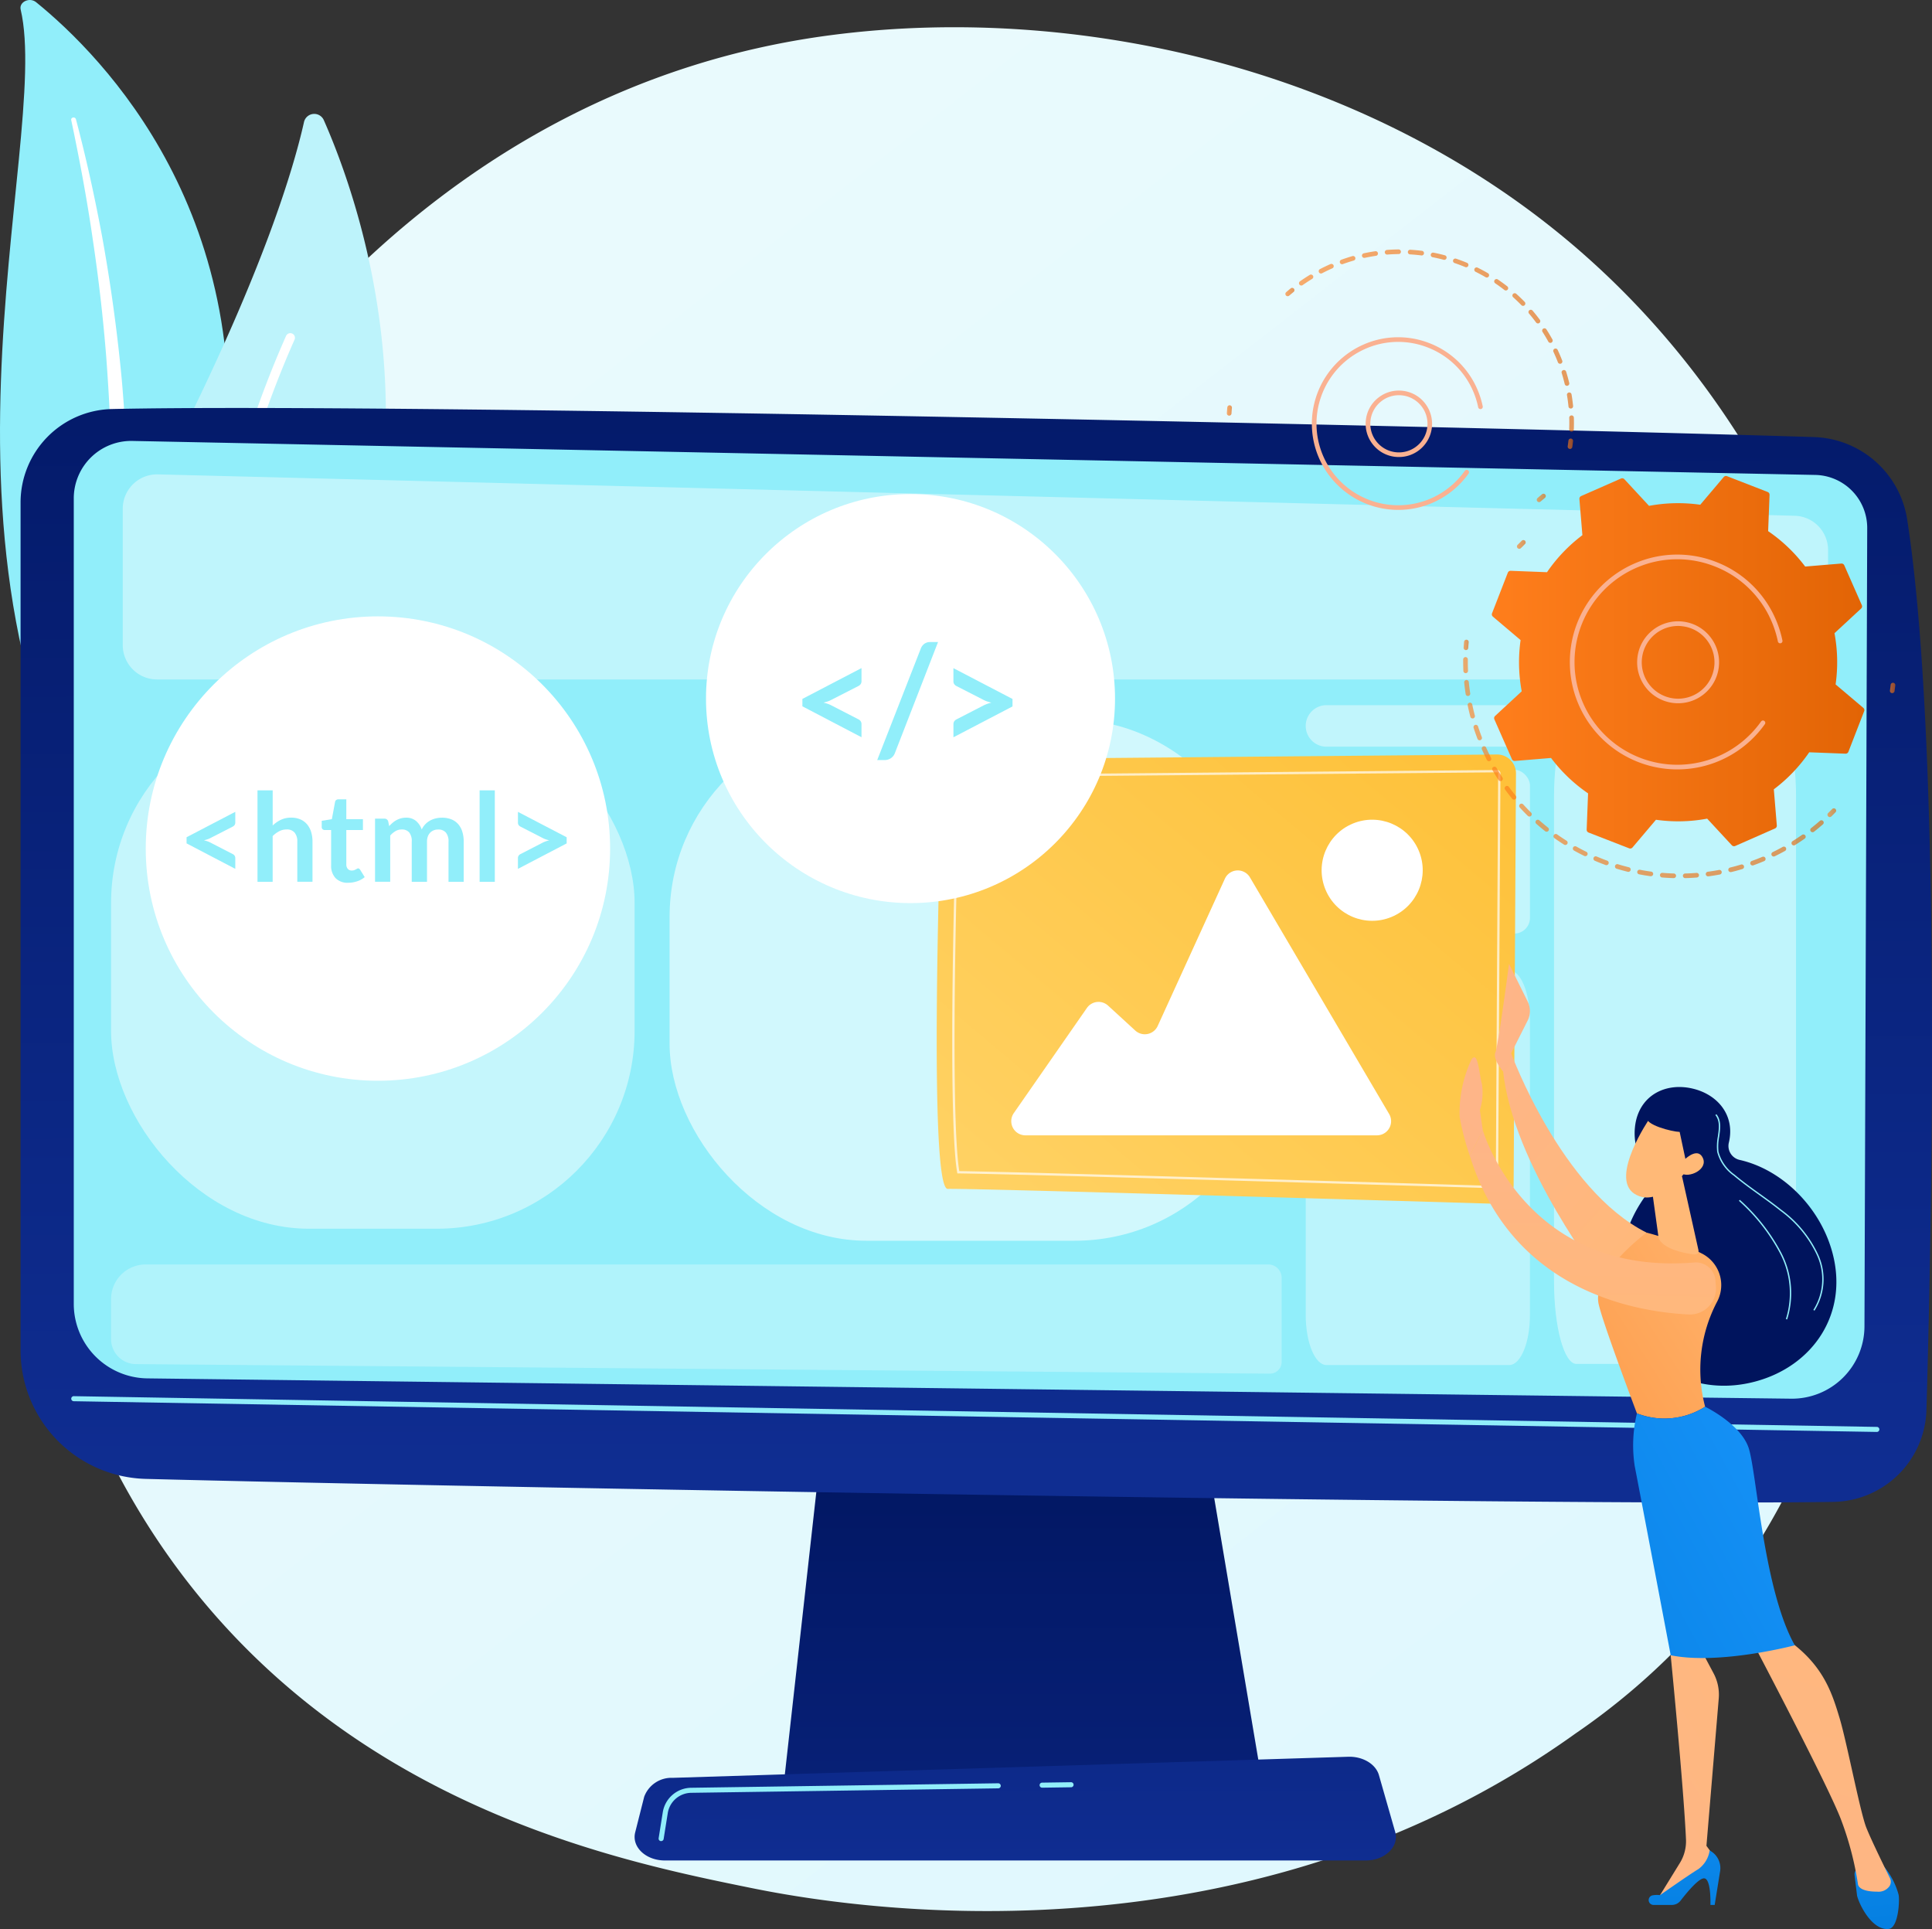 <svg xmlns="http://www.w3.org/2000/svg" xmlns:xlink="http://www.w3.org/1999/xlink" width="265" height="264.578" viewBox="0 0 265 264.578">
  <rect x="0" y="0" width="265" height="264.578" fill="#333333" stroke="none"/>
  <defs>
    <linearGradient id="linear-gradient" x1="1.13" y1="1.295" x2="0.236" y2="0.19" gradientUnits="objectBoundingBox">
      <stop offset="0" stop-color="#daf7fe"/>
      <stop offset="1" stop-color="#e9fafd"/>
    </linearGradient>
    <linearGradient id="linear-gradient-2" x1="0.5" y1="-0.101" x2="0.5" y2="2.154" gradientUnits="objectBoundingBox">
      <stop offset="0" stop-color="#00145d"/>
      <stop offset="1" stop-color="#0f2d91"/>
    </linearGradient>
    <linearGradient id="linear-gradient-3" x1="0.494" y1="-0.339" x2="0.502" y2="0.97" xlink:href="#linear-gradient-2"/>
    <linearGradient id="linear-gradient-4" x1="0.576" y1="-5.94" x2="0.497" y2="1.03" xlink:href="#linear-gradient-2"/>
    <linearGradient id="linear-gradient-5" x1="-0.046" y1="1.002" x2="1.002" y2="0.053" gradientUnits="objectBoundingBox">
      <stop offset="0" stop-color="#ffd367"/>
      <stop offset="1" stop-color="#fec139"/>
    </linearGradient>
    <linearGradient id="linear-gradient-6" x1="1.461" y1="0.236" x2="2.242" y2="-1.139" xlink:href="#linear-gradient-2"/>
    <linearGradient id="linear-gradient-7" x1="0.218" y1="0.427" x2="4.378" y2="3.481" gradientUnits="objectBoundingBox">
      <stop offset="0" stop-color="#feb588"/>
      <stop offset="1" stop-color="#ffb977"/>
    </linearGradient>
    <linearGradient id="linear-gradient-8" x1="0.016" y1="-0.195" x2="1.028" y2="1.243" xlink:href="#linear-gradient-7"/>
    <linearGradient id="linear-gradient-9" x1="0.305" y1="-3.139" x2="0.531" y2="0.858" gradientUnits="objectBoundingBox">
      <stop offset="0" stop-color="#1c98ff"/>
      <stop offset="1" stop-color="#0580e2"/>
    </linearGradient>
    <linearGradient id="linear-gradient-10" x1="0.162" y1="1.602" x2="1.197" y2="-1.187" xlink:href="#linear-gradient-7"/>
    <linearGradient id="linear-gradient-11" x1="0.678" y1="-3.612" x2="0.468" y2="1.38" xlink:href="#linear-gradient-9"/>
    <linearGradient id="linear-gradient-12" x1="0.308" y1="1.698" x2="0.771" y2="-1.193" xlink:href="#linear-gradient-7"/>
    <linearGradient id="linear-gradient-13" x1="1.41" y1="-0.293" x2="-0.153" y2="1.155" gradientUnits="objectBoundingBox">
      <stop offset="0" stop-color="#ffb977"/>
      <stop offset="1" stop-color="#fe9b48"/>
    </linearGradient>
    <linearGradient id="linear-gradient-14" x1="1.516" y1="-0.383" x2="-0.604" y2="1.457" xlink:href="#linear-gradient-9"/>
    <linearGradient id="linear-gradient-15" x1="0.187" y1="1.857" x2="0.442" y2="0.807" xlink:href="#linear-gradient-7"/>
    <linearGradient id="linear-gradient-16" x1="0.517" y1="-0.051" x2="0.471" y2="1.454" xlink:href="#linear-gradient-7"/>
    <linearGradient id="linear-gradient-17" x1="0.503" y1="0.623" x2="0.056" y2="3.249" xlink:href="#linear-gradient-7"/>
    <linearGradient id="linear-gradient-18" x1="-1215.954" y1="212.948" x2="-1214.733" y2="214.109" xlink:href="#linear-gradient-7"/>
    <linearGradient id="linear-gradient-19" x1="3.945" y1="0.399" x2="7.223" y2="-6.44" xlink:href="#linear-gradient-2"/>
    <linearGradient id="linear-gradient-20" x1="-3370.428" y1="783.387" x2="-3367.046" y2="787.669" xlink:href="#linear-gradient-7"/>
    <linearGradient id="linear-gradient-21" y1="0.5" x2="1" y2="0.5" gradientUnits="objectBoundingBox">
      <stop offset="0" stop-color="#ff7e1c"/>
      <stop offset="1" stop-color="#e26405"/>
    </linearGradient>
    <linearGradient id="linear-gradient-22" x1="0" y1="0.5" x2="1" y2="0.5" xlink:href="#linear-gradient-21"/>
    <linearGradient id="linear-gradient-23" x1="0.001" y1="0.5" x2="0.999" y2="0.5" xlink:href="#linear-gradient-21"/>
    <linearGradient id="linear-gradient-24" x1="0" y1="0.5" x2="1" y2="0.5" xlink:href="#linear-gradient-21"/>
    <linearGradient id="linear-gradient-26" x1="0" y1="0.5" x2="1" y2="0.5" xlink:href="#linear-gradient-21"/>
    <linearGradient id="linear-gradient-28" x1="0" y1="0.5" x2="1" y2="0.5" xlink:href="#linear-gradient-21"/>
    <linearGradient id="linear-gradient-30" x1="0" y1="0.5" x2="1" y2="0.5" xlink:href="#linear-gradient-21"/>
    <linearGradient id="linear-gradient-31" x1="0" y1="0.5" x2="1" y2="0.5" xlink:href="#linear-gradient-21"/>
    <linearGradient id="linear-gradient-33" x1="0" y1="0.5" x2="1" y2="0.5" xlink:href="#linear-gradient-21"/>
  </defs>
  <g id="Grupo_85959" data-name="Grupo 85959" transform="translate(1255.665 -445.414)">
    <path id="Trazado_138824" data-name="Trazado 138824" d="M-1026.047,670.274a93.1,93.1,0,0,1-14.225,11.977c-46.407,33.3-101.318,23.591-112.988,21.221-17.232-3.5-50.543-10.266-74.627-38.587-36.437-42.848-30.762-110.354-2.5-154.916,5.17-8.152,32.477-53.392,87.979-60.647,33.589-4.391,72.745,4.465,101.1,28.22C-981.791,527.408-986.029,628.143-1026.047,670.274Z" transform="translate(0.727 0.912)" fill="url(#linear-gradient)"/>
    <g id="Grupo_85928" data-name="Grupo 85928" transform="translate(-1255.665 445.413)">
      <path id="Trazado_138825" data-name="Trazado 138825" d="M-1252.831,446.721c-.245-1.042,1.221-1.734,2.118-1.007,9.111,7.388,31,29.512,25.546,68.175-6.845,48.508,4.858,66.209,19.423,77.005,0,0-20-5.077-32.589-23.038C-1269.235,523.76-1248.48,465.24-1252.831,446.721Z" transform="translate(1255.665 -445.413)" fill="#91eefa"/>
      <path id="Trazado_138826" data-name="Trazado 138826" d="M-1248.281,457.937c1.14,5.4,2.156,10.817,2.941,16.258q1.228,8.154,1.874,16.356c.4,5.465.689,10.936.706,16.41.045,5.473-.182,10.942-.434,16.432a148.435,148.435,0,0,0-.066,16.582,49.179,49.179,0,0,0,3.885,16.413c.58,1.308,1.189,2.614,1.883,3.875.667,1.273,1.4,2.521,2.155,3.757a59.249,59.249,0,0,0,5.169,7.109,65.143,65.143,0,0,0,13.609,11.909,1.36,1.36,0,0,0,1.722-.2.964.964,0,0,0-.2-1.467l0,0c-1.217-.856-2.422-1.721-3.577-2.63-.586-.447-1.148-.915-1.721-1.374-.55-.476-1.123-.935-1.658-1.426a59.117,59.117,0,0,1-6.009-6.177,59.2,59.2,0,0,1-8.84-14.195,47.988,47.988,0,0,1-2.576-7.735,52.974,52.974,0,0,1-1.243-8.011,147.032,147.032,0,0,1-.07-16.365c.161-5.49.279-11.009.134-16.523q-.1-4.135-.362-8.264c-.081-1.377-.191-2.752-.3-4.126s-.255-2.748-.4-4.119q-.887-8.231-2.362-16.4c-1.013-5.436-2.194-10.846-3.615-16.209a.333.333,0,0,0-.394-.214A.29.29,0,0,0-1248.281,457.937Z" transform="translate(1258.047 -441.478)" fill="#fff" style="mix-blend-mode: soft-light;isolation: isolate"/>
    </g>
    <g id="Grupo_85930" data-name="Grupo 85930" transform="translate(-1238.907 461.036)">
      <g id="Grupo_85929" data-name="Grupo 85929">
        <path id="Trazado_138827" data-name="Trazado 138827" d="M-1233.32,562.688a2.294,2.294,0,0,1-3.754-.639,69.943,69.943,0,0,1,1.76-60.038c11.7-23.439,15.82-37.261,17.256-43.665a1.438,1.438,0,0,1,2.719-.265C-1209.16,472.09-1192.841,519.739-1233.32,562.688Z" transform="translate(1242.997 -457.223)" fill="#bdf3fb"/>
        <path id="Trazado_138828" data-name="Trazado 138828" d="M-1237.033,554.484a.632.632,0,0,1-.123.009.636.636,0,0,1-.626-.646c.007-.4.781-40.188,15.58-73.514a.636.636,0,0,1,.84-.323.634.634,0,0,1,.323.839c-14.691,33.084-15.465,72.623-15.471,73.018A.635.635,0,0,1-1237.033,554.484Z" transform="translate(1244.682 -449.882)" fill="#fff" style="mix-blend-mode: soft-light;isolation: isolate"/>
      </g>
    </g>
    <g id="Grupo_85931" data-name="Grupo 85931" transform="translate(-1252.843 501.372)">
      <path id="Trazado_138829" data-name="Trazado 138829" d="M-1168.748,592.075l-5.661,50.773h65.68l-8.555-50.773Z" transform="translate(1279.08 -454.016)" fill="url(#linear-gradient-2)"/>
      <path id="Trazado_138830" data-name="Trazado 138830" d="M-1253.532,500.68V616.962a17.64,17.64,0,0,0,17.186,17.635c42.473,1.1,191.02,3.75,231.45,3.155a12.981,12.981,0,0,0,12.779-12.61c.779-27.015,2.045-91.974-2.641-122.133a13.356,13.356,0,0,0-12.771-11.305c-35.587-1.138-193.056-4.753-233.468-3.846A12.822,12.822,0,0,0-1253.532,500.68Z" transform="translate(1253.532 -487.714)" fill="url(#linear-gradient-3)"/>
      <path id="Trazado_138831" data-name="Trazado 138831" d="M-1248.016,499.011V609.488a10.222,10.222,0,0,0,10.067,10.219l225.455,2.785a9.945,9.945,0,0,0,10.095-9.908l.378-109.49a7.275,7.275,0,0,0-7.1-7.3l-230.823-4.663A7.881,7.881,0,0,0-1248.016,499.011Z" transform="translate(1255.313 -486.611)" fill="#91eefa"/>
      <path id="Trazado_138832" data-name="Trazado 138832" d="M-1000.617,595.075h-.005l-247.316-4.213a.347.347,0,0,1-.34-.352.346.346,0,0,1,.352-.341l247.315,4.215a.345.345,0,0,1,.34.352A.346.346,0,0,1-1000.617,595.075Z" transform="translate(1255.228 -454.632)" fill="#91eefa"/>
      <path id="Trazado_138833" data-name="Trazado 138833" d="M-1089.59,641.782h-96.129c-2.611,0-4.572-1.859-4.067-3.856l1.233-4.878a3.978,3.978,0,0,1,3.9-2.6l92.67-2.892c2-.062,3.777,1,4.213,2.525l2.224,7.771C-1084.966,639.866-1086.936,641.782-1089.59,641.782Z" transform="translate(1274.089 -442.562)" fill="url(#linear-gradient-4)"/>
      <path id="Trazado_138834" data-name="Trazado 138834" d="M-1147.53,630.944a.347.347,0,0,1-.345-.341.346.346,0,0,1,.341-.351l3.971-.058h.005a.347.347,0,0,1,.345.341.345.345,0,0,1-.341.351l-3.971.058Z" transform="translate(1287.648 -441.708)" fill="#91eefa"/>
      <path id="Trazado_138835" data-name="Trazado 138835" d="M-1187.03,638.236a.4.4,0,0,1-.056,0,.347.347,0,0,1-.287-.4l.566-3.548a3.992,3.992,0,0,1,3.889-3.367l42.12-.616a.351.351,0,0,1,.352.341.347.347,0,0,1-.341.352l-42.119.615a3.3,3.3,0,0,0-3.216,2.783l-.566,3.549A.346.346,0,0,1-1187.03,638.236Z" transform="translate(1274.893 -441.673)" fill="#91eefa"/>
    </g>
    <g id="Grupo_85932" data-name="Grupo 85932" transform="translate(-1240.432 510.472)">
      <path id="Trazado_138836" data-name="Trazado 138836" d="M-1092.373,524.22h-25.059a2.847,2.847,0,0,1-2.848-2.847,2.847,2.847,0,0,1,2.848-2.848h25.059a2.848,2.848,0,0,1,2.848,2.848A2.847,2.847,0,0,1-1092.373,524.22Z" transform="translate(1284.146 -486.865)" fill="#fff" opacity="0.44"/>
      <path id="Trazado_138837" data-name="Trazado 138837" d="M-1091.463,519.442h27.049c1.7,0,3.073,5.059,3.073,11.3v66.54c0,6.241-1.376,11.3-3.073,11.3h-27.049c-1.7,0-3.073-5.059-3.073-11.3v-66.54C-1094.536,524.5-1093.16,519.442-1091.463,519.442Z" transform="translate(1292.459 -486.569)" fill="#fff" opacity="0.43"/>
      <rect id="Rectángulo_15640" data-name="Rectángulo 15640" width="30.757" height="22.468" rx="2.153" transform="translate(163.865 40.52)" fill="#fff" opacity="0.46"/>
      <path id="Trazado_138838" data-name="Trazado 138838" d="M-1117.433,546.008h25.059c1.573,0,2.848,3.073,2.848,6.865v40.422c0,3.791-1.275,6.865-2.848,6.865h-25.059c-1.573,0-2.848-3.073-2.848-6.865V552.872C-1120.281,549.081-1119.006,546.008-1117.433,546.008Z" transform="translate(1284.146 -477.991)" fill="#fff" opacity="0.38"/>
      <path id="Trazado_138839" data-name="Trazado 138839" d="M-1013.737,522.727h-224.494a4.706,4.706,0,0,1-4.706-4.706V499.3a4.705,4.705,0,0,1,4.825-4.7l224.495,5.677a4.7,4.7,0,0,1,4.586,4.7v13.048A4.705,4.705,0,0,1-1013.737,522.727Z" transform="translate(1244.542 -494.593)" fill="#fff" opacity="0.42"/>
      <rect id="Rectángulo_15641" data-name="Rectángulo 15641" width="82.542" height="71.419" rx="26.994" transform="translate(76.611 33.699)" fill="#fff" opacity="0.58"/>
      <path id="Trazado_138840" data-name="Trazado 138840" d="M-1085.211,591.491l-155.532-1.308a3.435,3.435,0,0,1-3.406-3.434v-5.487a4.751,4.751,0,0,1,4.75-4.75h153.978a1.835,1.835,0,0,1,1.835,1.833v11.538A1.609,1.609,0,0,1-1085.211,591.491Z" transform="translate(1244.15 -468.142)" fill="#fff" opacity="0.28"/>
      <rect id="Rectángulo_15642" data-name="Rectángulo 15642" width="71.812" height="71.812" rx="27.142" transform="translate(0 31.659)" fill="#fff" opacity="0.47"/>
    </g>
    <g id="Grupo_85938" data-name="Grupo 85938" transform="translate(-1127.182 548.902)">
      <g id="Grupo_85934" data-name="Grupo 85934">
        <g id="Grupo_85933" data-name="Grupo 85933">
          <path id="Trazado_138841" data-name="Trazado 138841" d="M-1155.256,524.3l73.561-.66a2.585,2.585,0,0,1,2.607,2.6l-.321,56.448a2.582,2.582,0,0,1-2.659,2.569c-13.3-.4-72.349-2.146-74.956-2.037-2.576.109-1.176-45.236-.792-56.425A2.584,2.584,0,0,1-1155.256,524.3Z" transform="translate(1158.542 -523.643)" fill="url(#linear-gradient-5)"/>
          <path id="Trazado_138842" data-name="Trazado 138842" d="M-1082.509,582.612h-.015c-10.566-.316-63.77-1.9-73.576-2.035h-.133l-.022-.13c-.922-5.2-.9-26.435.047-54.1a.454.454,0,0,1,.453-.439l73.559-.66a.453.453,0,0,1,.328.135.442.442,0,0,1,.132.324l-.321,56.448A.457.457,0,0,1-1082.509,582.612Zm-73.455-2.351c10.145.151,62.93,1.718,73.449,2.032h.01a.134.134,0,0,0,.128-.138l.323-56.446a.125.125,0,0,0-.041-.1.132.132,0,0,0-.1-.041l-73.558.659a.138.138,0,0,0-.138.132C-1156.832,553.778-1156.86,574.864-1155.964,580.262Z" transform="translate(1159.061 -523.123)" fill="#fff" opacity="0.69"/>
        </g>
        <path id="Trazado_138843" data-name="Trazado 138843" d="M-1148.872,571.994h48.221a1.941,1.941,0,0,0,1.672-2.925l-19.091-32.453a1.941,1.941,0,0,0-3.438.179l-9.218,20.2a1.941,1.941,0,0,1-3.077.626l-3.728-3.418a1.941,1.941,0,0,0-2.905.323l-10.03,14.423A1.941,1.941,0,0,0-1148.872,571.994Z" transform="translate(1161.036 -519.763)" fill="#fff"/>
        <circle id="Elipse_4416" data-name="Elipse 4416" cx="6.932" cy="6.932" r="6.932" transform="translate(50.672 12.122) rotate(-22.5)" fill="#fff"/>
      </g>
      <g id="Grupo_85937" data-name="Grupo 85937" transform="translate(71.682 28.713)">
        <g id="Grupo_85935" data-name="Grupo 85935" transform="translate(22.017 16.891)">
          <path id="Trazado_138844" data-name="Trazado 138844" d="M-1058.563,580.807c-1.692-6.26-6.923-11.4-12.75-12.7a1.964,1.964,0,0,1-1.439-2.4l.005-.023c.844-3.641-1.49-6.54-5.01-7.358s-6.892.762-7.736,4.4a8.065,8.065,0,0,0,1.775,7.01,1.959,1.959,0,0,1,.074,2.6,18.253,18.253,0,0,0-3.459,16.191c2.262,8.366,10.128,12.1,18.01,9.972S-1056.3,589.175-1058.563,580.807Z" transform="translate(1087.713 -558.116)" fill="url(#linear-gradient-6)"/>
          <path id="Trazado_138845" data-name="Trazado 138845" d="M-1064.212,587.882l-.152-.107a7.892,7.892,0,0,0,.472-7.544,15.815,15.815,0,0,0-5.007-6.057c-.941-.755-1.939-1.472-2.905-2.166-1.161-.836-2.364-1.7-3.478-2.638a5.78,5.78,0,0,1-2.277-3.262,7.179,7.179,0,0,1,.091-2.115c.156-1.1.3-2.142-.341-2.939l.146-.118c.7.86.537,1.991.382,3.084a7.044,7.044,0,0,0-.094,2.058,5.625,5.625,0,0,0,2.213,3.15c1.109.934,2.307,1.8,3.467,2.629.967.695,1.967,1.413,2.913,2.172a15.981,15.981,0,0,1,5.061,6.13A8.073,8.073,0,0,1-1064.212,587.882Z" transform="translate(1090.911 -557.206)" fill="#91eefa"/>
          <path id="Trazado_138846" data-name="Trazado 138846" d="M-1068.747,586.223l-.176-.064a11.78,11.78,0,0,0-.771-8.952,25.937,25.937,0,0,0-5.674-7.259l.128-.136a26.1,26.1,0,0,1,5.715,7.314A11.972,11.972,0,0,1-1068.747,586.223Z" transform="translate(1091.698 -554.339)" fill="#91eefa"/>
        </g>
        <path id="Trazado_138847" data-name="Trazado 138847" d="M-1098.374,559.778l-.065-2.162,2.261-4.487a2.924,2.924,0,0,0,.008-2.613l-2.56-5.169s-1.479,11.219-1.868,12.152,1.056,2.607,1.056,2.607Z" transform="translate(1105.548 -545.348)" fill="url(#linear-gradient-7)"/>
        <path id="Trazado_138848" data-name="Trazado 138848" d="M-1098.705,554.622s6.874,18.739,18.587,24.6c0,0-3.9,6.36-5.932,6.747,0,0-12.513-16.015-13.788-29.135Z" transform="translate(1105.815 -542.353)" fill="url(#linear-gradient-8)"/>
        <path id="Trazado_138849" data-name="Trazado 138849" d="M-1063.372,640.1l.347,2.843c.36,1.351,2.1,4.753,4.33,4.532,1.373-.136,1.538-4.149,1.347-4.751a10.318,10.318,0,0,0-1.906-3.712h-3.153A.972.972,0,0,0-1063.372,640.1Z" transform="translate(1117.587 -515.106)" fill="url(#linear-gradient-9)"/>
        <path id="Trazado_138850" data-name="Trazado 138850" d="M-1081.461,614.666l-.532,3.13s1.782,18.05,2.1,25.268a5.663,5.663,0,0,1-.837,3.216l-3.1,5.031,7.875-4.646.157-.962-1.29-1.771,1.689-20.22a6.219,6.219,0,0,0-.706-3.432l-1.628-3.06Z" transform="translate(1110.984 -522.966)" fill="url(#linear-gradient-10)"/>
        <path id="Trazado_138851" data-name="Trazado 138851" d="M-1084.06,644.741h2.514a1.512,1.512,0,0,0,1.2-.589c.783-1.017,2.406-3,3.183-3.056,1.044-.069.91,3.645.91,3.645h.586l.742-4.616a2.732,2.732,0,0,0-1.434-2.855h0a3.857,3.857,0,0,1-1.533,2.547c-1.3.782-5.27,3.58-5.27,3.58a3.576,3.576,0,0,0-1.021.026A.665.665,0,0,0-1084.06,644.741Z" transform="translate(1110.695 -515.667)" fill="url(#linear-gradient-11)"/>
        <path id="Trazado_138852" data-name="Trazado 138852" d="M-1073.886,616.108s10.439,19.8,12.1,24.323a43.325,43.325,0,0,1,2.262,8.649c.036.558.729,1.094,2.643,1.094a1.835,1.835,0,0,0,1.708-.779,1.121,1.121,0,0,0,.042-1.081c-.6-1.221-2.52-5.128-3.23-6.9-.847-2.114-2.67-11.7-3.67-15.031s-2.13-6.946-6.482-10.276C-1068.514,616.108-1071.5,613.18-1073.886,616.108Z" transform="translate(1114.194 -522.921)" fill="url(#linear-gradient-12)"/>
        <path id="Trazado_138853" data-name="Trazado 138853" d="M-1075.286,597.091a20.01,20.01,0,0,1,1.626-14.368,4.856,4.856,0,0,0-2.035-6.625,37.625,37.625,0,0,0-7.609-2.883s-7.482,5.47-6.595,9.752c.52,2.511,5.26,15.035,5.26,15.035A10.412,10.412,0,0,0-1075.286,597.091Z" transform="translate(1109 -536.35)" fill="url(#linear-gradient-13)"/>
        <path id="Trazado_138854" data-name="Trazado 138854" d="M-1070.485,596.912c-1.1-3.3-5.97-5.649-5.97-5.649a10.412,10.412,0,0,1-9.353.912,18.754,18.754,0,0,0-.3,7.248c.679,3.491,4.934,25.93,4.934,25.93,6.706,1.359,17.02-1.368,17.02-1.368C-1068.43,616.4-1069.389,600.214-1070.485,596.912Z" transform="translate(1110.17 -530.522)" fill="url(#linear-gradient-14)"/>
        <path id="Trazado_138855" data-name="Trazado 138855" d="M-1080.2,567.744l2.189,9.833c.209.867-.581.725-1.456.56-1.434-.27-3.282-.827-3.9-1.943a1.044,1.044,0,0,1-.113-.37l-.94-6.818a1.228,1.228,0,0,1,.717-1.289l1.815-.8A1.226,1.226,0,0,1-1080.2,567.744Z" transform="translate(1110.789 -538.419)" fill="url(#linear-gradient-15)"/>
        <path id="Trazado_138856" data-name="Trazado 138856" d="M-1101.48,562.6s5.761,20.017,29,18.135a2.693,2.693,0,0,1,2.908,2.468l.062.8a3.582,3.582,0,0,1-3.748,3.86c-7.728-.39-24.325-3.425-30.014-21.788Z" transform="translate(1104.705 -539.776)" fill="url(#linear-gradient-16)"/>
        <path id="Trazado_138857" data-name="Trazado 138857" d="M-1102.925,568.527a37.4,37.4,0,0,1-1.385-5.294,17.049,17.049,0,0,1,1.626-7.894c.88-1.286,1.027,1.865,1.424,3.346a7.877,7.877,0,0,1-.275,3.594l.4,2.769Z" transform="translate(1104.356 -542.219)" fill="url(#linear-gradient-17)"/>
        <g id="Grupo_85936" data-name="Grupo 85936" transform="translate(22.879 19.136)">
          <path id="Trazado_138858" data-name="Trazado 138858" d="M-1083.841,561.4s-5.535,8.064-2.093,10.312,7.383-3.484,7.383-3.484,1.237-4.38-.17-5.831S-1083.841,561.4-1083.841,561.4Z" transform="translate(1087.062 -559.324)" fill="url(#linear-gradient-18)"/>
          <path id="Trazado_138859" data-name="Trazado 138859" d="M-1082.2,559.932s-2.409.619-2.727,1.72,3.47,2.045,4.527,2.076l.935,4.4s2.437-4.2,1.4-6.583S-1082.2,559.932-1082.2,559.932Z" transform="translate(1087.745 -559.814)" fill="url(#linear-gradient-19)"/>
          <path id="Trazado_138860" data-name="Trazado 138860" d="M-1081.469,566.482s2.164-2.6,3.076-.95-1.937,2.963-2.946,2.162Z" transform="translate(1088.867 -558.145)" fill="url(#linear-gradient-20)"/>
        </g>
      </g>
    </g>
    <g id="Grupo_85948" data-name="Grupo 85948" transform="translate(-1235.674 529.954)">
      <circle id="Elipse_4417" data-name="Elipse 4417" cx="31.847" cy="31.847" r="31.847" fill="#fff"/>
      <g id="Grupo_85947" data-name="Grupo 85947" transform="translate(5.599 23.863)">
        <path id="Trazado_138883" data-name="Trazado 138883" d="M-1236.321,533.068l6.683-3.484v1.486a.592.592,0,0,1-.085.308.687.687,0,0,1-.279.239l-3.063,1.57a2.806,2.806,0,0,1-.409.172c-.144.048-.3.091-.46.131.164.04.316.083.46.131a2.81,2.81,0,0,1,.409.173l3.063,1.578a.678.678,0,0,1,.279.239.589.589,0,0,1,.085.308v1.486l-6.683-3.494Z" transform="translate(1236.321 -526.639)" fill="#91eefa"/>
        <path id="Trazado_138884" data-name="Trazado 138884" d="M-1228.967,539.9V527.358h2.084v4.818a4.455,4.455,0,0,1,1.114-.776,3.249,3.249,0,0,1,1.426-.3,3.113,3.113,0,0,1,1.258.241,2.483,2.483,0,0,1,.915.675,2.98,2.98,0,0,1,.557,1.038,4.434,4.434,0,0,1,.189,1.328v5.51h-2.083v-5.51a1.848,1.848,0,0,0-.368-1.228,1.359,1.359,0,0,0-1.1-.434,2.157,2.157,0,0,0-1.012.245,3.628,3.628,0,0,0-.9.665V539.9Z" transform="translate(1238.696 -527.358)" fill="#91eefa"/>
        <path id="Trazado_138885" data-name="Trazado 138885" d="M-1218.681,539.731a2.272,2.272,0,0,1-1.729-.638,2.445,2.445,0,0,1-.607-1.758V532.5h-.878a.423.423,0,0,1-.291-.11.421.421,0,0,1-.122-.329v-.827l1.392-.228.439-2.363a.416.416,0,0,1,.156-.262.5.5,0,0,1,.308-.093h1.079v2.725h2.278V532.5h-2.278v4.691a.923.923,0,0,0,.2.634.69.69,0,0,0,.54.228,1,1,0,0,0,.326-.046,1.823,1.823,0,0,0,.228-.1c.065-.033.123-.065.173-.1a.291.291,0,0,1,.152-.046.239.239,0,0,1,.151.046.74.74,0,0,1,.127.139l.625,1.013a3.144,3.144,0,0,1-1.046.573A3.887,3.887,0,0,1-1218.681,539.731Z" transform="translate(1240.846 -527.057)" fill="#91eefa"/>
        <path id="Trazado_138886" data-name="Trazado 138886" d="M-1216.779,538.982v-8.657h1.275a.511.511,0,0,1,.531.38l.135.642a4.73,4.73,0,0,1,.478-.464,2.989,2.989,0,0,1,.532-.362,2.837,2.837,0,0,1,.607-.241,2.673,2.673,0,0,1,.713-.089,2.023,2.023,0,0,1,1.345.443,2.652,2.652,0,0,1,.788,1.177,2.662,2.662,0,0,1,.507-.739,2.77,2.77,0,0,1,.667-.5,3.061,3.061,0,0,1,.772-.287,3.683,3.683,0,0,1,.822-.093,3.449,3.449,0,0,1,1.275.22,2.458,2.458,0,0,1,.937.642,2.826,2.826,0,0,1,.577,1.029,4.477,4.477,0,0,1,.2,1.392v5.51h-2.083v-5.51a1.86,1.86,0,0,0-.363-1.245,1.335,1.335,0,0,0-1.064-.417,1.569,1.569,0,0,0-.6.11,1.413,1.413,0,0,0-.48.316,1.46,1.46,0,0,0-.326.519,2.033,2.033,0,0,0-.118.717v5.51h-2.093v-5.51a1.883,1.883,0,0,0-.351-1.266,1.307,1.307,0,0,0-1.033-.4,1.66,1.66,0,0,0-.839.224,2.82,2.82,0,0,0-.73.611v6.337Z" transform="translate(1242.631 -526.443)" fill="#91eefa"/>
        <path id="Trazado_138887" data-name="Trazado 138887" d="M-1203.851,527.358V539.9h-2.085V527.358Z" transform="translate(1246.132 -527.358)" fill="#91eefa"/>
        <path id="Trazado_138888" data-name="Trazado 138888" d="M-1201.962,537.406v-1.486a.577.577,0,0,1,.085-.308.663.663,0,0,1,.278-.239l3.063-1.578a4.012,4.012,0,0,1,.869-.3q-.244-.06-.459-.131a2.755,2.755,0,0,1-.41-.172l-3.062-1.57a.672.672,0,0,1-.278-.239.58.58,0,0,1-.085-.308v-1.486l6.682,3.484v.844Z" transform="translate(1247.415 -526.639)" fill="#91eefa"/>
      </g>
    </g>
    <g id="Grupo_85950" data-name="Grupo 85950" transform="translate(-1158.828 513.177)">
      <circle id="Elipse_4418" data-name="Elipse 4418" cx="28.052" cy="28.052" r="28.052" fill="#fff"/>
      <g id="Grupo_85949" data-name="Grupo 85949" transform="translate(13.222 20.298)">
        <path id="Trazado_138889" data-name="Trazado 138889" d="M-1172.469,518.909l8.107-4.227v1.8a.713.713,0,0,1-.1.374.835.835,0,0,1-.339.292l-3.716,1.9a3.189,3.189,0,0,1-.5.209c-.173.058-.36.111-.558.159.2.048.385.1.558.159a3.315,3.315,0,0,1,.5.21l3.716,1.914a.833.833,0,0,1,.339.291.717.717,0,0,1,.1.374v1.8l-8.107-4.239Z" transform="translate(1172.469 -511.109)" fill="#91eefa"/>
        <path id="Trazado_138890" data-name="Trazado 138890" d="M-1162.292,527.223a1.5,1.5,0,0,1-.236.409,1.4,1.4,0,0,1-.328.292,1.567,1.567,0,0,1-.389.179,1.386,1.386,0,0,1-.4.062h-1.065l5.979-15.294a1.431,1.431,0,0,1,.5-.66,1.334,1.334,0,0,1,.788-.23h1.074Z" transform="translate(1174.974 -511.981)" fill="#91eefa"/>
        <path id="Trazado_138891" data-name="Trazado 138891" d="M-1156.808,524.171v-1.8a.717.717,0,0,1,.1-.374.832.832,0,0,1,.339-.291l3.716-1.914a4.794,4.794,0,0,1,1.054-.369c-.2-.048-.385-.1-.558-.159a3.2,3.2,0,0,1-.5-.209l-3.716-1.9a.833.833,0,0,1-.339-.292.713.713,0,0,1-.1-.374v-1.8l8.107,4.227v1.024Z" transform="translate(1177.526 -511.109)" fill="#91eefa"/>
      </g>
    </g>
    <g id="Grupo_85954" data-name="Grupo 85954" transform="translate(-1054.971 506.426)">
      <g id="Grupo_85951" data-name="Grupo 85951" transform="translate(0 26.724)" opacity="0.64">
        <path id="Trazado_138892" data-name="Trazado 138892" d="M-1065.866,530.422a.317.317,0,0,1-.228-.1.319.319,0,0,1,0-.45q.282-.276.554-.557a.319.319,0,0,1,.45-.008.318.318,0,0,1,.008.45c-.186.193-.374.382-.566.57A.322.322,0,0,1-1065.866,530.422Z" transform="translate(1116.152 -506.088)" fill="url(#linear-gradient-21)"/>
        <path id="Trazado_138893" data-name="Trazado 138893" d="M-1073.5,543.859a.318.318,0,0,1-.318-.311.318.318,0,0,1,.31-.325c.516-.012,1.038-.04,1.554-.079a.32.32,0,0,1,.343.292.318.318,0,0,1-.292.341c-.528.041-1.063.069-1.589.082Zm-1.574,0h-.009c-.529-.015-1.062-.045-1.589-.089a.32.32,0,0,1-.291-.344.316.316,0,0,1,.344-.29c.515.042,1.037.073,1.554.087a.318.318,0,0,1,.308.327A.318.318,0,0,1-1075.074,543.855Zm4.711-.242a.318.318,0,0,1-.315-.276.318.318,0,0,1,.273-.357c.512-.068,1.029-.151,1.537-.246a.318.318,0,0,1,.372.254.318.318,0,0,1-.254.37c-.52.1-1.048.183-1.57.253Zm-7.847-.02-.044,0c-.524-.073-1.052-.16-1.569-.259a.319.319,0,0,1-.253-.373.318.318,0,0,1,.373-.251c.506.1,1.023.183,1.536.253a.319.319,0,0,1,.271.359A.317.317,0,0,1-1078.211,543.593Zm10.939-.562a.317.317,0,0,1-.308-.242.32.32,0,0,1,.234-.385c.5-.122,1.005-.259,1.5-.41a.318.318,0,0,1,.4.212.317.317,0,0,1-.212.4c-.506.153-1.024.3-1.534.419A.312.312,0,0,1-1067.272,543.031ZM-1081.3,543a.315.315,0,0,1-.078-.009c-.512-.127-1.028-.27-1.532-.423a.319.319,0,0,1-.212-.4.319.319,0,0,1,.4-.212c.495.151,1,.291,1.5.415a.318.318,0,0,1,.233.385A.32.32,0,0,1-1081.3,543Zm17.04-.877a.319.319,0,0,1-.3-.21.32.32,0,0,1,.191-.407c.484-.175.972-.366,1.45-.568a.318.318,0,0,1,.417.168.316.316,0,0,1-.169.417c-.488.206-.986.4-1.48.581A.312.312,0,0,1-1064.26,542.121Zm-20.05-.042a.315.315,0,0,1-.109-.018c-.5-.181-.995-.378-1.479-.585a.319.319,0,0,1-.168-.418.319.319,0,0,1,.418-.167c.474.2.96.394,1.447.572a.319.319,0,0,1,.189.407A.318.318,0,0,1-1084.31,542.079Zm22.948-1.184a.319.319,0,0,1-.286-.179.319.319,0,0,1,.147-.426c.466-.226.93-.468,1.381-.717a.317.317,0,0,1,.433.124.317.317,0,0,1-.125.431c-.46.255-.935.5-1.411.734A.32.32,0,0,1-1061.362,540.895Zm-25.843-.049a.311.311,0,0,1-.139-.033c-.474-.232-.947-.48-1.409-.738a.317.317,0,0,1-.122-.432.318.318,0,0,1,.433-.123c.451.253.914.5,1.377.724a.315.315,0,0,1,.146.425A.317.317,0,0,1-1087.2,540.846Zm28.6-1.475a.318.318,0,0,1-.27-.149.318.318,0,0,1,.1-.438c.439-.275.876-.565,1.3-.861a.32.32,0,0,1,.443.077.318.318,0,0,1-.078.443c-.431.3-.877.6-1.326.88A.309.309,0,0,1-1058.609,539.371Zm-31.341-.059a.318.318,0,0,1-.169-.049c-.446-.282-.89-.579-1.322-.885a.318.318,0,0,1-.075-.443.318.318,0,0,1,.443-.075c.422.3.857.59,1.294.865a.32.32,0,0,1,.1.439A.32.32,0,0,1-1089.949,539.311Zm33.914-1.75a.319.319,0,0,1-.25-.12.318.318,0,0,1,.054-.447c.407-.32.81-.655,1.2-.995a.319.319,0,0,1,.448.029.321.321,0,0,1-.029.45c-.4.347-.807.688-1.224,1.016A.315.315,0,0,1-1056.036,537.561Zm-36.479-.069a.315.315,0,0,1-.2-.069c-.414-.328-.824-.671-1.218-1.02a.317.317,0,0,1-.028-.448.317.317,0,0,1,.448-.028c.386.341.787.677,1.192,1a.316.316,0,0,1,.052.446A.314.314,0,0,1-1092.514,537.492Zm-2.355-2.082a.319.319,0,0,1-.224-.091c-.374-.369-.745-.754-1.1-1.144a.318.318,0,0,1,.02-.45.319.319,0,0,1,.45.021c.348.382.712.759,1.078,1.12a.319.319,0,0,1,0,.45A.32.32,0,0,1-1094.869,535.41Zm-2.117-2.322a.315.315,0,0,1-.246-.116c-.335-.409-.661-.832-.974-1.258a.318.318,0,0,1,.07-.444.316.316,0,0,1,.443.069c.306.417.626.831.953,1.23a.319.319,0,0,1-.045.449A.323.323,0,0,1-1096.986,533.088Zm-1.856-2.54a.317.317,0,0,1-.267-.144c-.29-.443-.569-.9-.832-1.355a.317.317,0,0,1,.116-.434.317.317,0,0,1,.434.116c.258.444.532.89.815,1.326a.319.319,0,0,1-.093.44A.321.321,0,0,1-1098.842,530.548Zm-1.576-2.723a.318.318,0,0,1-.283-.173c-.114-.222-.223-.446-.332-.671q-.183-.381-.353-.765a.318.318,0,0,1,.161-.419.315.315,0,0,1,.419.161c.111.25.228.5.345.747.107.221.214.441.325.657a.318.318,0,0,1-.139.427A.312.312,0,0,1-1100.417,527.826Zm-1.279-2.873a.319.319,0,0,1-.3-.205c-.188-.492-.366-1-.529-1.5a.316.316,0,0,1,.205-.4.316.316,0,0,1,.4.2c.16.492.333.987.519,1.468a.316.316,0,0,1-.183.41A.323.323,0,0,1-1101.7,524.953Zm-.968-2.995a.318.318,0,0,1-.307-.237c-.135-.508-.257-1.028-.365-1.548a.316.316,0,0,1,.246-.376.318.318,0,0,1,.376.246c.106.508.226,1.018.358,1.515a.319.319,0,0,1-.226.389A.348.348,0,0,1-1102.665,521.958Zm-.64-3.08a.318.318,0,0,1-.314-.271c-.079-.521-.145-1.052-.2-1.578a.316.316,0,0,1,.284-.346.315.315,0,0,1,.348.284c.05.516.115,1.035.193,1.545a.318.318,0,0,1-.267.362A.283.283,0,0,1-1103.3,518.878Zm-.306-3.133a.318.318,0,0,1-.318-.3c-.018-.422-.028-.852-.028-1.279v-.311a.326.326,0,0,1,.321-.315.319.319,0,0,1,.315.321v.3c0,.418.009.839.026,1.253a.317.317,0,0,1-.3.331Z" transform="translate(1103.956 -511.154)" fill="url(#linear-gradient-22)"/>
        <path id="Trazado_138894" data-name="Trazado 138894" d="M-1103.59,513.164h-.021a.318.318,0,0,1-.3-.337c.019-.267.038-.534.064-.8a.317.317,0,0,1,.345-.288.319.319,0,0,1,.288.347c-.024.261-.045.521-.062.783A.318.318,0,0,1-1103.59,513.164Z" transform="translate(1103.971 -511.735)" fill="url(#linear-gradient-23)"/>
      </g>
      <g id="Grupo_85952" data-name="Grupo 85952" transform="translate(10.091)" opacity="0.64">
        <path id="Trazado_138895" data-name="Trazado 138895" d="M-1096.009,497.753a.32.32,0,0,1-.241-.108.318.318,0,0,1,.032-.448c.2-.176.406-.349.613-.52a.32.32,0,0,1,.448.044.32.32,0,0,1-.044.448c-.2.167-.4.336-.6.507A.31.31,0,0,1-1096.009,497.753Z" transform="translate(1096.328 -489.897)" fill="url(#linear-gradient-24)"/>
        <path id="Trazado_138896" data-name="Trazado 138896" d="M-1047.792,523.167h-.017a.317.317,0,0,1-.3-.335c.029-.536.045-1.075.045-1.6a.318.318,0,0,1,.318-.319.318.318,0,0,1,.317.319c0,.538-.015,1.09-.045,1.636A.319.319,0,0,1-1047.792,523.167Zm0-3.241a.318.318,0,0,1-.318-.3c-.029-.532-.074-1.069-.134-1.6a.32.32,0,0,1,.282-.352.319.319,0,0,1,.35.282c.061.54.106,1.089.136,1.632a.318.318,0,0,1-.3.335Zm-.359-3.22a.319.319,0,0,1-.313-.264c-.087-.524-.192-1.053-.31-1.573a.319.319,0,0,1,.239-.381.32.32,0,0,1,.381.241c.12.532.226,1.073.316,1.607a.318.318,0,0,1-.261.366A.372.372,0,0,1-1048.151,516.706Zm-.713-3.16a.318.318,0,0,1-.306-.23c-.147-.515-.309-1.029-.482-1.529a.317.317,0,0,1,.2-.4.319.319,0,0,1,.4.2c.177.512.343,1.037.492,1.562a.319.319,0,0,1-.218.393A.337.337,0,0,1-1048.864,513.546Zm-1.058-3.062a.317.317,0,0,1-.294-.2c-.2-.491-.418-.984-.647-1.467a.319.319,0,0,1,.152-.423.318.318,0,0,1,.423.152c.233.492.455,1,.66,1.5a.318.318,0,0,1-.175.414A.32.32,0,0,1-1049.922,510.483Zm-1.385-2.929a.32.32,0,0,1-.281-.168c-.251-.466-.521-.934-.8-1.388a.319.319,0,0,1,.1-.438.319.319,0,0,1,.438.1c.284.464.56.942.817,1.419a.318.318,0,0,1-.128.431A.324.324,0,0,1-1051.307,507.554Zm-1.7-2.761a.313.313,0,0,1-.261-.138c-.3-.437-.622-.87-.949-1.291a.318.318,0,0,1,.056-.447.319.319,0,0,1,.446.056c.335.431.661.874.97,1.322a.318.318,0,0,1-.081.442A.315.315,0,0,1-1053,504.793Zm-1.987-2.556a.317.317,0,0,1-.239-.108c-.349-.4-.713-.8-1.085-1.179a.318.318,0,0,1,.005-.45.319.319,0,0,1,.45.007c.38.39.753.8,1.109,1.2a.318.318,0,0,1-.03.449A.317.317,0,0,1-1054.99,502.238Zm-2.258-2.319a.317.317,0,0,1-.214-.083c-.39-.358-.8-.712-1.209-1.052a.316.316,0,0,1-.044-.447.317.317,0,0,1,.447-.044c.422.347.837.708,1.236,1.074a.317.317,0,0,1,.019.448A.314.314,0,0,1-1057.248,499.918Zm-37.336-2.036a.318.318,0,0,1-.257-.13.319.319,0,0,1,.069-.445c.437-.321.889-.635,1.345-.933a.319.319,0,0,1,.441.093.318.318,0,0,1-.093.441c-.446.291-.889.6-1.318.913A.321.321,0,0,1-1094.584,497.883Zm34.834-.02a.319.319,0,0,1-.188-.061c-.429-.314-.872-.62-1.318-.911a.318.318,0,0,1-.094-.44.319.319,0,0,1,.44-.093c.457.3.909.611,1.347.931a.319.319,0,0,1,.069.444A.318.318,0,0,1-1059.75,497.863Zm-32.121-1.75a.316.316,0,0,1-.275-.159.318.318,0,0,1,.116-.435c.471-.271.956-.534,1.441-.779a.319.319,0,0,1,.427.14.319.319,0,0,1-.14.427c-.474.239-.948.5-1.41.763A.315.315,0,0,1-1091.871,496.113Zm29.408-.017a.314.314,0,0,1-.159-.042c-.46-.266-.935-.521-1.41-.761a.319.319,0,0,1-.141-.427.319.319,0,0,1,.427-.142c.485.246.971.507,1.442.778a.32.32,0,0,1,.116.435A.316.316,0,0,1-1062.463,496.1Zm-26.517-1.447a.318.318,0,0,1-.291-.189.319.319,0,0,1,.163-.419c.5-.22,1.008-.427,1.517-.619a.318.318,0,0,1,.409.185.318.318,0,0,1-.185.41c-.5.188-1,.392-1.484.606A.315.315,0,0,1-1088.981,494.648Zm23.624-.012a.336.336,0,0,1-.127-.026c-.486-.213-.986-.415-1.486-.6a.318.318,0,0,1-.187-.409.319.319,0,0,1,.41-.187c.511.192,1.021.4,1.517.615a.319.319,0,0,1,.164.419A.32.32,0,0,1-1065.357,494.636Zm-20.592-1.128a.318.318,0,0,1-.3-.224.318.318,0,0,1,.208-.4c.519-.163,1.049-.315,1.575-.448a.317.317,0,0,1,.386.229.318.318,0,0,1-.229.388c-.516.131-1.035.279-1.541.438A.314.314,0,0,1-1085.949,493.508Zm17.559-.005a.338.338,0,0,1-.1-.015c-.507-.159-1.025-.306-1.542-.437a.318.318,0,0,1-.23-.386.317.317,0,0,1,.386-.23c.528.134,1.058.283,1.576.446a.317.317,0,0,1,.209.4A.318.318,0,0,1-1068.39,493.5Zm-14.418-.8a.318.318,0,0,1-.312-.257.318.318,0,0,1,.25-.374c.534-.1,1.078-.2,1.617-.271a.317.317,0,0,1,.359.271.317.317,0,0,1-.271.358c-.526.074-1.058.163-1.581.266A.315.315,0,0,1-1082.808,492.707Zm11.278,0a.336.336,0,0,1-.062-.005c-.523-.1-1.054-.192-1.581-.266a.318.318,0,0,1-.271-.358.318.318,0,0,1,.358-.271c.538.075,1.082.167,1.617.271a.318.318,0,0,1,.251.373A.319.319,0,0,1-1071.53,492.706Zm-3.211-.447h-.026c-.529-.045-1.068-.074-1.6-.09a.318.318,0,0,1-.31-.327.324.324,0,0,1,.327-.308c.545.015,1.1.045,1.636.091a.318.318,0,0,1,.291.343A.318.318,0,0,1-1074.741,492.259Zm-4.859,0a.318.318,0,0,1-.316-.291.318.318,0,0,1,.291-.344c.542-.045,1.093-.075,1.635-.09a.324.324,0,0,1,.327.308.317.317,0,0,1-.31.327c-.53.015-1.069.045-1.6.089Z" transform="translate(1096.788 -491.534)" fill="url(#linear-gradient-22)"/>
        <path id="Trazado_138897" data-name="Trazado 138897" d="M-1059.391,517.624a.249.249,0,0,1-.044,0,.318.318,0,0,1-.271-.358q.054-.389.1-.781a.318.318,0,0,1,.351-.28.32.32,0,0,1,.282.352q-.046.4-.1.8A.318.318,0,0,1-1059.391,517.624Z" transform="translate(1108.152 -483.569)" fill="url(#linear-gradient-26)"/>
      </g>
      <g id="Grupo_85953" data-name="Grupo 85953" transform="translate(3.931 4.277)">
        <path id="Trazado_138898" data-name="Trazado 138898" d="M-1049.915,527.027a.408.408,0,0,0-.116-.46l-3.8-3.216a21.7,21.7,0,0,0-.153-7.025l3.651-3.38a.41.41,0,0,0,.1-.466l-2.408-5.465a.41.41,0,0,0-.407-.243l-4.958.411a21.676,21.676,0,0,0-5.078-4.855l.192-4.974a.408.408,0,0,0-.261-.4l-5.567-2.163a.41.41,0,0,0-.46.116l-3.217,3.8a21.7,21.7,0,0,0-7.024.153l-3.38-3.651a.408.408,0,0,0-.464-.1l-5.466,2.406a.409.409,0,0,0-.242.407l.411,4.958a21.712,21.712,0,0,0-4.855,5.08l-4.976-.192a.41.41,0,0,0-.4.261l-2.162,5.565a.408.408,0,0,0,.116.46l3.8,3.217a21.661,21.661,0,0,0,.154,7.025l-3.651,3.38a.41.41,0,0,0-.1.466l2.408,5.465a.407.407,0,0,0,.407.242l4.958-.411a21.685,21.685,0,0,0,5.079,4.856l-.192,4.974a.409.409,0,0,0,.261.4l5.567,2.163a.408.408,0,0,0,.46-.118l3.217-3.8a21.662,21.662,0,0,0,7.024-.152l3.38,3.65a.408.408,0,0,0,.464.1l5.465-2.406a.409.409,0,0,0,.244-.409l-.411-4.958a21.678,21.678,0,0,0,4.855-5.079l4.975.192a.41.41,0,0,0,.4-.261Z" transform="translate(1100.984 -494.767)" fill="url(#linear-gradient-22)"/>
        <path id="Trazado_138899" data-name="Trazado 138899" d="M-1080.294,521.07a5.612,5.612,0,0,1-4.438-2.163,5.627,5.627,0,0,1,.976-7.888,5.588,5.588,0,0,1,4.147-1.144,5.578,5.578,0,0,1,3.741,2.122h0a5.585,5.585,0,0,1,1.146,4.146,5.589,5.589,0,0,1-2.122,3.742A5.6,5.6,0,0,1-1080.294,521.07Zm-.016-10.6a4.949,4.949,0,0,0-3.055,1.054,4.989,4.989,0,0,0-.866,7,4.991,4.991,0,0,0,7,.868,4.955,4.955,0,0,0,1.882-3.319,4.955,4.955,0,0,0-1.016-3.678h0a4.95,4.95,0,0,0-3.318-1.881A4.961,4.961,0,0,0-1080.31,510.466Z" transform="translate(1105.849 -489.903)" fill="#fab191"/>
        <path id="Trazado_138900" data-name="Trazado 138900" d="M-1078.148,532.376a14.749,14.749,0,0,1-13.5-8.791,14.652,14.652,0,0,1-1.249-5.916,14.751,14.751,0,0,1,8.791-13.5,14.634,14.634,0,0,1,11.27-.249,14.63,14.63,0,0,1,8.145,7.792,14.838,14.838,0,0,1,.954,2.986.366.366,0,0,1,.007.065.317.317,0,0,1-.254.311.317.317,0,0,1-.376-.247,14.256,14.256,0,0,0-.913-2.859h0q-.135-.308-.284-.606v0l-.011-.021,0-.005h0l0-.005a13.992,13.992,0,0,0-7.491-6.813,14,14,0,0,0-10.783.238,14.111,14.111,0,0,0-8.411,12.915,14.022,14.022,0,0,0,1.195,5.661,14.108,14.108,0,0,0,18.576,7.216,14.074,14.074,0,0,0,5.817-4.744.318.318,0,0,1,.443-.075.317.317,0,0,1,.134.259.316.316,0,0,1-.058.184,14.71,14.71,0,0,1-6.079,4.958A14.643,14.643,0,0,1-1078.148,532.376Z" transform="translate(1103.596 -492.136)" fill="#fab191"/>
      </g>
    </g>
    <g id="Grupo_85958" data-name="Grupo 85958" transform="translate(-1087.424 479.627)">
      <g id="Grupo_85955" data-name="Grupo 85955" transform="translate(0 21.371)" opacity="0.64">
        <path id="Trazado_138901" data-name="Trazado 138901" d="M-1098.063,502.607a.318.318,0,0,1-.229-.1.319.319,0,0,1,.008-.45q.283-.272.556-.554a.319.319,0,0,1,.45-.007.319.319,0,0,1,.007.45c-.186.192-.377.382-.57.569A.315.315,0,0,1-1098.063,502.607Z" transform="translate(1138.209 -482.917)" fill="url(#linear-gradient-28)"/>
        <path id="Trazado_138902" data-name="Trazado 138902" d="M-1104.647,513.121c-.431,0-.868-.012-1.3-.034a.319.319,0,0,1-.3-.335.316.316,0,0,1,.334-.3c.524.028,1.054.04,1.586.032h0a.317.317,0,0,1,.318.314.318.318,0,0,1-.313.323Zm1.934-.079a.318.318,0,0,1-.316-.292.317.317,0,0,1,.291-.343c.524-.044,1.054-.106,1.576-.185a.316.316,0,0,1,.361.266.317.317,0,0,1-.266.362c-.534.082-1.079.146-1.619.19Zm-4.815-.1-.04,0c-.537-.066-1.08-.152-1.61-.255a.318.318,0,0,1-.251-.372.319.319,0,0,1,.373-.253c.516.1,1.042.184,1.566.249a.318.318,0,0,1,.276.354A.317.317,0,0,1-1107.528,512.943Zm7.994-.389a.319.319,0,0,1-.311-.249.319.319,0,0,1,.241-.38c.515-.115,1.032-.25,1.535-.4a.317.317,0,0,1,.4.214.318.318,0,0,1-.213.4c-.519.155-1.049.292-1.578.411A.311.311,0,0,1-1099.534,512.554Zm-11.149-.222a.338.338,0,0,1-.082-.011c-.523-.139-1.047-.3-1.56-.472a.318.318,0,0,1-.2-.4.319.319,0,0,1,.4-.2c.5.171,1.011.324,1.519.459a.319.319,0,0,1,.226.389A.319.319,0,0,1-1110.683,512.332Zm14.23-.7a.316.316,0,0,1-.3-.206.316.316,0,0,1,.187-.409c.492-.184.985-.388,1.466-.606a.318.318,0,0,1,.421.157.317.317,0,0,1-.157.421c-.495.225-1,.434-1.507.623A.327.327,0,0,1-1096.453,511.636Zm-17.274-.339a.338.338,0,0,1-.123-.024c-.5-.208-1-.436-1.48-.679a.319.319,0,0,1-.143-.427.319.319,0,0,1,.427-.142c.472.236.956.458,1.442.66a.319.319,0,0,1,.171.417A.318.318,0,0,1-1113.727,511.3Zm20.2-.988a.317.317,0,0,1-.281-.168.317.317,0,0,1,.13-.43c.463-.249.925-.517,1.371-.8a.319.319,0,0,1,.439.1.32.32,0,0,1-.1.439c-.458.288-.933.564-1.409.819A.307.307,0,0,1-1093.524,510.309Zm-23.078-.448a.329.329,0,0,1-.161-.044c-.467-.275-.93-.57-1.376-.874a.319.319,0,0,1-.082-.442.317.317,0,0,1,.442-.083c.434.3.884.583,1.339.851a.319.319,0,0,1,.112.435A.319.319,0,0,1-1116.6,509.861Zm25.8-1.262a.318.318,0,0,1-.258-.131.319.319,0,0,1,.07-.444c.426-.31.846-.638,1.249-.976a.318.318,0,0,1,.448.038.318.318,0,0,1-.04.448c-.414.348-.845.685-1.283,1A.317.317,0,0,1-1090.8,508.6Zm-28.452-.554a.322.322,0,0,1-.2-.067c-.426-.337-.844-.692-1.242-1.054a.318.318,0,0,1-.023-.45.319.319,0,0,1,.45-.021c.388.353.8.7,1.209,1.025a.318.318,0,0,1,.053.447A.319.319,0,0,1-1119.254,508.045Zm-2.377-2.162a.314.314,0,0,1-.23-.1c-.374-.389-.74-.8-1.086-1.214a.317.317,0,0,1,.041-.447.317.317,0,0,1,.447.041c.337.4.693.8,1.057,1.181a.318.318,0,0,1-.009.45A.319.319,0,0,1-1121.631,505.883Zm-2.058-2.467a.316.316,0,0,1-.258-.131c-.316-.438-.622-.892-.91-1.352a.318.318,0,0,1,.1-.438.317.317,0,0,1,.438.1c.279.448.578.89.885,1.316a.318.318,0,0,1-.071.444A.318.318,0,0,1-1123.69,503.416Zm-1.7-2.726a.32.32,0,0,1-.282-.168c-.163-.306-.322-.62-.472-.935-.085-.175-.165-.351-.246-.528a.319.319,0,0,1,.16-.421.317.317,0,0,1,.419.16c.078.172.157.343.239.515.147.307.3.613.46.91a.316.316,0,0,1-.131.43A.315.315,0,0,1-1125.391,500.689Zm-1.32-2.932a.319.319,0,0,1-.3-.208c-.188-.508-.361-1.028-.513-1.546a.318.318,0,0,1,.214-.4.319.319,0,0,1,.4.216c.148.5.316,1.011.5,1.505a.319.319,0,0,1-.188.409A.322.322,0,0,1-1126.711,497.758Zm-.909-3.084a.319.319,0,0,1-.31-.25c-.116-.525-.217-1.065-.3-1.6a.318.318,0,0,1,.267-.362.317.317,0,0,1,.361.267c.079.524.177,1.049.29,1.56a.318.318,0,0,1-.242.38A.305.305,0,0,1-1127.62,494.674Zm-.476-3.179a.318.318,0,0,1-.316-.292c-.044-.538-.069-1.086-.075-1.628a.318.318,0,0,1,.315-.321.322.322,0,0,1,.322.314c.007.529.03,1.062.073,1.585a.319.319,0,0,1-.292.343Z" transform="translate(1128.488 -486.843)" fill="url(#linear-gradient-22)"/>
        <path id="Trazado_138903" data-name="Trazado 138903" d="M-1128.14,488.858h-.019a.318.318,0,0,1-.3-.336c.016-.269.036-.536.06-.8a.319.319,0,0,1,.346-.287.318.318,0,0,1,.287.345q-.036.391-.058.782A.318.318,0,0,1-1128.14,488.858Z" transform="translate(1128.498 -487.431)" fill="url(#linear-gradient-30)"/>
      </g>
      <g id="Grupo_85956" data-name="Grupo 85956" transform="translate(8.066)" opacity="0.64">
        <path id="Trazado_138904" data-name="Trazado 138904" d="M-1122.074,476.406a.319.319,0,0,1-.239-.108.318.318,0,0,1,.032-.449q.3-.264.616-.519a.317.317,0,0,1,.447.046.319.319,0,0,1-.046.447q-.306.248-.6.5A.311.311,0,0,1-1122.074,476.406Z" transform="translate(1122.391 -469.99)" fill="url(#linear-gradient-31)"/>
        <path id="Trazado_138905" data-name="Trazado 138905" d="M-1083.6,496.26h-.012a.319.319,0,0,1-.305-.329c.009-.282.015-.564.015-.847,0-.238,0-.476-.011-.716a.318.318,0,0,1,.308-.327.315.315,0,0,1,.327.308q.012.367.012.734,0,.435-.016.869A.318.318,0,0,1-1083.6,496.26Zm-.1-3.162a.318.318,0,0,1-.316-.287c-.05-.515-.12-1.034-.206-1.548a.318.318,0,0,1,.26-.366.319.319,0,0,1,.367.262c.089.527.16,1.061.213,1.59a.319.319,0,0,1-.286.348Zm-.525-3.119a.318.318,0,0,1-.308-.245c-.12-.5-.259-1.011-.414-1.505a.318.318,0,0,1,.209-.4.318.318,0,0,1,.4.209c.159.509.3,1.029.425,1.546a.319.319,0,0,1-.235.384A.348.348,0,0,1-1084.22,489.979Zm-.941-3.022a.318.318,0,0,1-.3-.2c-.185-.482-.392-.964-.611-1.437a.318.318,0,0,1,.153-.423.317.317,0,0,1,.422.155c.226.484.438.982.628,1.475a.317.317,0,0,1-.181.411A.316.316,0,0,1-1085.161,486.957Zm-1.335-2.868a.315.315,0,0,1-.278-.164c-.253-.459-.52-.91-.8-1.343a.318.318,0,0,1,.1-.439.317.317,0,0,1,.439.1c.284.445.56.909.819,1.378a.318.318,0,0,1-.126.431A.308.308,0,0,1-1086.5,484.09Zm-1.7-2.664a.321.321,0,0,1-.257-.128c-.308-.418-.635-.829-.97-1.224a.318.318,0,0,1,.037-.448.318.318,0,0,1,.447.037c.344.4.68.827,1,1.257a.318.318,0,0,1-.068.444A.313.313,0,0,1-1088.2,481.425Zm-2.048-2.41a.317.317,0,0,1-.228-.1c-.361-.372-.741-.736-1.126-1.081a.318.318,0,0,1-.025-.448.32.32,0,0,1,.45-.025c.4.356.784.729,1.156,1.11a.318.318,0,0,1-.005.45A.315.315,0,0,1-1090.247,479.015Zm-2.355-2.11a.32.32,0,0,1-.2-.067c-.407-.319-.832-.627-1.262-.919a.317.317,0,0,1-.085-.441.319.319,0,0,1,.442-.086c.442.3.878.618,1.3.945a.318.318,0,0,1,.054.446A.316.316,0,0,1-1092.6,476.9Zm-28.057-.679a.321.321,0,0,1-.26-.135.319.319,0,0,1,.077-.443c.434-.306.885-.6,1.341-.88a.318.318,0,0,1,.437.106.317.317,0,0,1-.106.437c-.444.271-.884.56-1.306.857A.321.321,0,0,1-1120.659,476.226Zm25.439-1.1a.32.32,0,0,1-.16-.042c-.447-.262-.91-.511-1.375-.742a.319.319,0,0,1-.143-.426.317.317,0,0,1,.426-.143c.478.237.953.493,1.412.761a.32.32,0,0,1,.115.435A.319.319,0,0,1-1095.22,475.13Zm-22.738-.549a.317.317,0,0,1-.282-.171.32.32,0,0,1,.135-.43c.24-.124.48-.245.725-.362s.48-.225.721-.331a.319.319,0,0,1,.419.164.317.317,0,0,1-.164.418q-.351.155-.7.323t-.706.353A.321.321,0,0,1-1117.958,474.581Zm19.905-.859a.327.327,0,0,1-.122-.024c-.479-.2-.97-.385-1.46-.552a.319.319,0,0,1-.2-.4.32.32,0,0,1,.4-.2c.505.171,1.009.361,1.5.566a.317.317,0,0,1,.172.415A.316.316,0,0,1-1098.052,473.722Zm-17.008-.414a.317.317,0,0,1-.3-.21.316.316,0,0,1,.19-.406c.5-.183,1.013-.348,1.525-.5a.317.317,0,0,1,.393.218.316.316,0,0,1-.217.393c-.5.144-1,.306-1.485.483A.339.339,0,0,1-1115.061,473.308Zm14.013-.6a.3.3,0,0,1-.082-.011c-.5-.134-1.012-.251-1.521-.351a.317.317,0,0,1-.25-.373.315.315,0,0,1,.373-.251c.523.1,1.048.224,1.562.361a.318.318,0,0,1,.225.389A.319.319,0,0,1-1101.047,472.7Zm-10.974-.271a.318.318,0,0,1-.311-.25.319.319,0,0,1,.243-.378c.521-.112,1.053-.208,1.58-.284a.319.319,0,0,1,.36.269.318.318,0,0,1-.269.361c-.513.074-1.029.167-1.536.276A.293.293,0,0,1-1112.021,472.434Zm7.87-.336-.041,0c-.515-.065-1.037-.114-1.553-.144a.317.317,0,0,1-.3-.336.318.318,0,0,1,.336-.3c.531.032,1.068.082,1.6.148a.318.318,0,0,1,.275.356A.318.318,0,0,1-1104.151,472.1Zm-4.74-.119a.318.318,0,0,1-.316-.294.318.318,0,0,1,.292-.341c.531-.04,1.07-.064,1.6-.068h0a.317.317,0,0,1,.318.315.317.317,0,0,1-.315.32c-.519.005-1.044.028-1.56.067Z" transform="translate(1122.847 -471.276)" fill="url(#linear-gradient-22)"/>
        <path id="Trazado_138906" data-name="Trazado 138906" d="M-1092.8,492.306a.246.246,0,0,1-.044,0,.318.318,0,0,1-.271-.359q.053-.387.1-.778a.315.315,0,0,1,.349-.283.318.318,0,0,1,.283.349c-.028.267-.061.534-.1.8A.319.319,0,0,1-1092.8,492.306Z" transform="translate(1131.842 -464.946)" fill="url(#linear-gradient-33)"/>
      </g>
      <g id="Grupo_85957" data-name="Grupo 85957" transform="translate(3.205 3.49)">
        <path id="Trazado_138907" data-name="Trazado 138907" d="M-1085.24,499.7a.325.325,0,0,0-.093-.368l-3.037-2.572a17.312,17.312,0,0,0-.123-5.616l2.918-2.7a.327.327,0,0,0,.078-.372l-1.925-4.369a.328.328,0,0,0-.326-.194l-3.963.329a17.372,17.372,0,0,0-4.06-3.881l.152-3.977a.327.327,0,0,0-.208-.317l-4.45-1.729a.328.328,0,0,0-.368.094l-2.572,3.037a17.316,17.316,0,0,0-5.616.123l-2.7-2.92a.329.329,0,0,0-.372-.077l-4.369,1.925a.325.325,0,0,0-.193.325l.328,3.963a17.367,17.367,0,0,0-3.881,4.06l-3.977-.152a.327.327,0,0,0-.318.208l-1.728,4.45a.326.326,0,0,0,.093.368l3.037,2.572a17.307,17.307,0,0,0,.123,5.614l-2.918,2.7a.327.327,0,0,0-.078.372l1.925,4.368a.324.324,0,0,0,.326.194l3.965-.329a17.3,17.3,0,0,0,4.06,3.881l-.153,3.978a.326.326,0,0,0,.208.316l4.45,1.729a.328.328,0,0,0,.368-.093l2.572-3.037a17.349,17.349,0,0,0,5.616-.123l2.7,2.918a.325.325,0,0,0,.372.077l4.369-1.924a.326.326,0,0,0,.193-.327l-.328-3.963a17.349,17.349,0,0,0,3.881-4.06l3.977.153a.329.329,0,0,0,.318-.208Z" transform="translate(1126.065 -473.914)" fill="url(#linear-gradient-22)"/>
        <path id="Trazado_138908" data-name="Trazado 138908" d="M-1109.5,495.023a4.6,4.6,0,0,1-.57-.034,4.526,4.526,0,0,1-3.033-1.721,4.526,4.526,0,0,1-.929-3.362,4.523,4.523,0,0,1,1.721-3.033,4.525,4.525,0,0,1,3.362-.929,4.523,4.523,0,0,1,3.033,1.721h0a4.561,4.561,0,0,1-.792,6.395A4.525,4.525,0,0,1-1109.5,495.023Zm-.017-8.478a3.893,3.893,0,0,0-2.4.829,3.892,3.892,0,0,0-1.48,2.61,3.893,3.893,0,0,0,.8,2.892,3.9,3.9,0,0,0,2.61,1.482,3.9,3.9,0,0,0,2.893-.8,3.9,3.9,0,0,0,1.48-2.61,3.9,3.9,0,0,0-.8-2.893h0a3.9,3.9,0,0,0-2.61-1.48A4.1,4.1,0,0,0-1109.521,486.544Z" transform="translate(1129.938 -470.042)" fill="#fab191"/>
        <path id="Trazado_138909" data-name="Trazado 138909" d="M-1107.793,504.059a11.856,11.856,0,0,1-10.851-7.066,11.781,11.781,0,0,1-1-4.754,11.855,11.855,0,0,1,7.067-10.849,11.762,11.762,0,0,1,9.057-.2,11.759,11.759,0,0,1,6.545,6.263h0a11.938,11.938,0,0,1,.728,2.217c.014.061.028.123.04.184a.33.33,0,0,1,.007.064.319.319,0,0,1-.254.312.319.319,0,0,1-.376-.249,11.283,11.283,0,0,0-.725-2.271h0a11.119,11.119,0,0,0-5.73-5.733c-.154-.068-.308-.132-.465-.193a11.122,11.122,0,0,0-8.57.191,11.217,11.217,0,0,0-6.687,10.266,11.15,11.15,0,0,0,.95,4.5,11.214,11.214,0,0,0,14.766,5.736,11.185,11.185,0,0,0,4.624-3.77.319.319,0,0,1,.443-.077.32.32,0,0,1,.134.261.318.318,0,0,1-.058.184,11.818,11.818,0,0,1-4.887,3.985A11.768,11.768,0,0,1-1107.793,504.059Z" transform="translate(1128.137 -471.827)" fill="#fab191"/>
      </g>
    </g>
  </g>
</svg>
